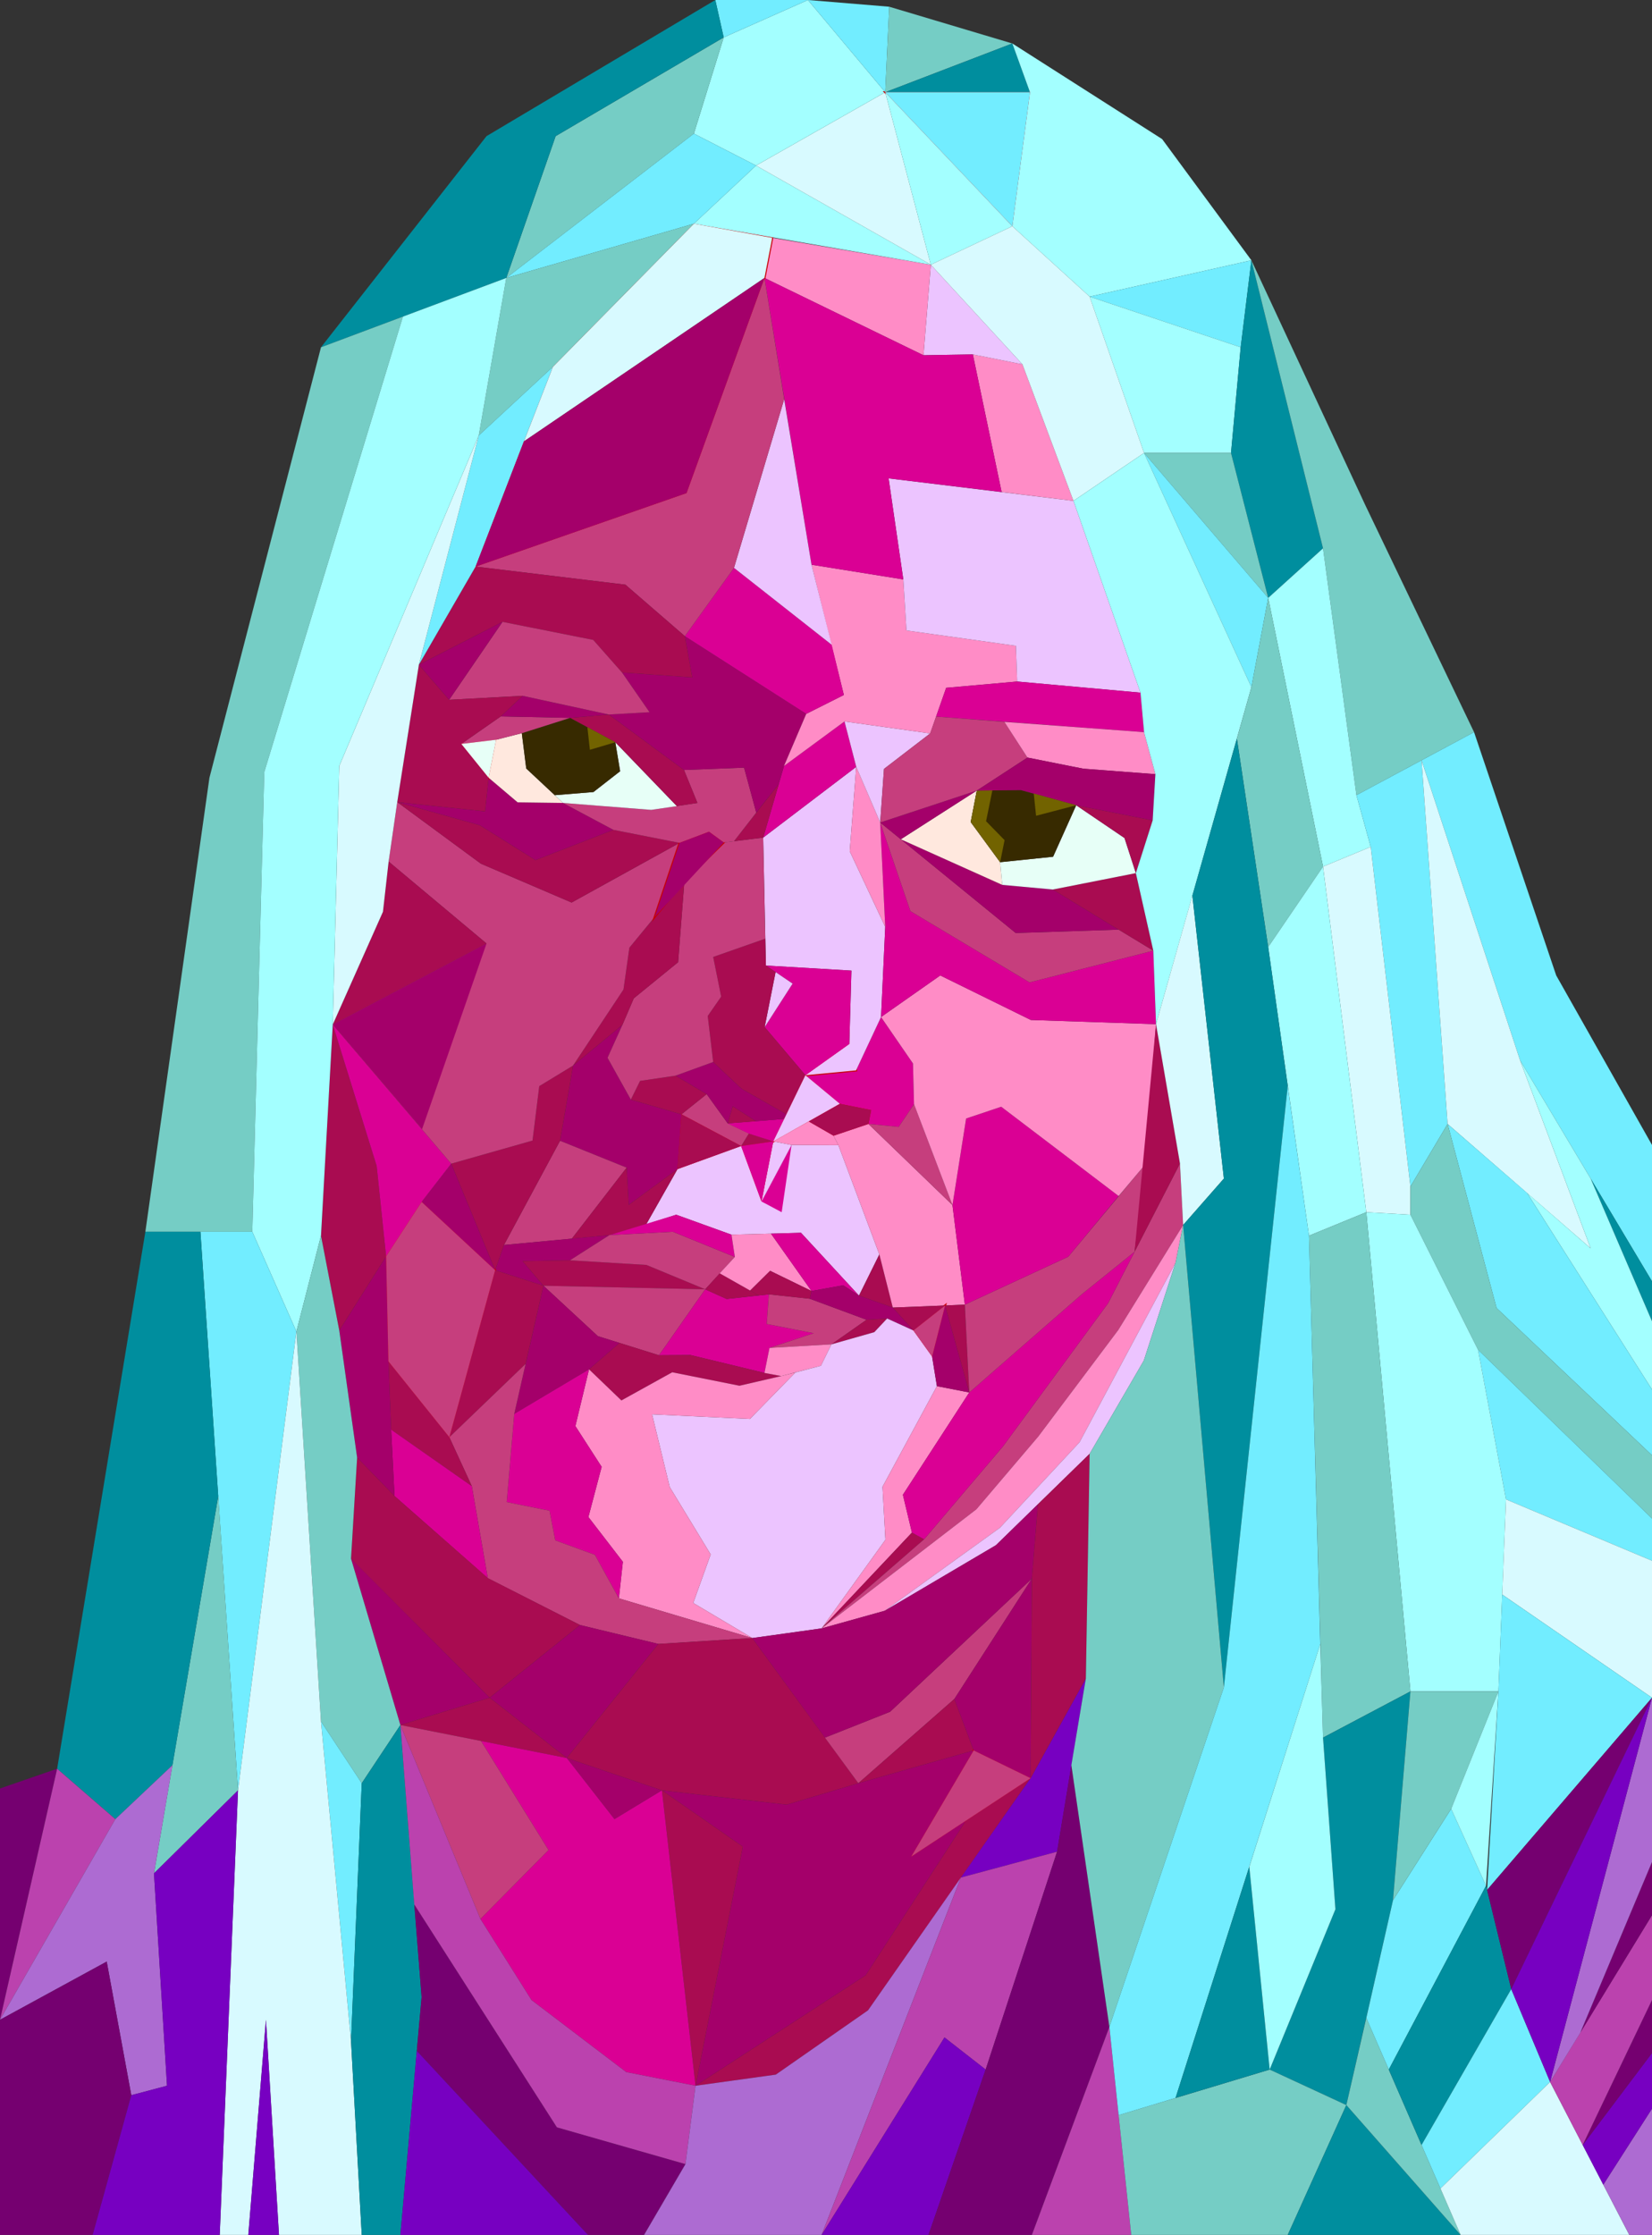 <?xml version="1.0" encoding="UTF-8"?>
<svg id="Capa_2" data-name="Capa 2" xmlns="http://www.w3.org/2000/svg" viewBox="0 0 786.4 1063.8">
  <rect x="0" y="0" width="786.4" height="1063.8" fill="#333333" stroke="none"/>
  <defs>
    <style>
      .cls-1 {
        fill: #da0094;
      }

      .cls-2 {
        fill: #d8faff;
      }

      .cls-3 {
        fill: #ff8cc6;
      }

      .cls-4 {
        fill: #a3ffff;
      }

      .cls-5 {
        fill: #a4006a;
      }

      .cls-6 {
        fill: #750070;
      }

      .cls-7 {
        fill: #726300;
      }

      .cls-8 {
        fill: #c63e7d;
      }

      .cls-9 {
        fill: #008e9e;
      }

      .cls-10 {
        fill: #bb42ae;
      }

      .cls-11 {
        fill: #75cdc5;
      }

      .cls-12 {
        fill: #7700c1;
      }

      .cls-13 {
        fill: #372a00;
      }

      .cls-14 {
        fill: none;
        stroke: #c70005;
        stroke-miterlimit: 10;
      }

      .cls-15 {
        fill: #e7fff7;
      }

      .cls-16 {
        fill: #ad6bd2;
      }

      .cls-17 {
        fill: #72edff;
      }

      .cls-18 {
        fill: #ffe8de;
      }

      .cls-19 {
        fill: #a90c51;
      }

      .cls-20 {
        fill: #ecc4ff;
      }
    </style>
  </defs>
  <g id="Capa_2-2" data-name="Capa 2">
    <polygon class="cls-14" points="368.1 543.3 362.5 571.9 352.8 545.5 368.1 543.3"/>
    <polygon class="cls-14" points="352.8 545.5 322.5 556.5 324.4 530.4 352.8 545.5"/>
    <polygon class="cls-20" points="322.5 556.5 307.6 582.8 321.9 578.2 348.2 587.7 381.3 586.8 408.9 616.7 418.6 597.1 399.1 545.1 376.8 545 362.5 571.9 352.8 545.5 322.5 556.5"/>
    <polygon class="cls-1" points="362.5 571.9 372.1 577 376.8 545 362.5 571.9"/>
    <polygon class="cls-20" points="368.1 543.3 376.8 545 362.5 571.9 368.1 543.3"/>
    <polygon class="cls-14" points="368.1 543.3 399.8 525.4 383.4 511.8 368.1 543.3"/>
    <polygon class="cls-14" points="399.8 525.4 414.7 528.4 413.4 535 396.8 540.6 385 533.8 399.8 525.4"/>
    <polygon class="cls-3" points="399.1 545.1 396.8 540.6 385 533.8 368.1 543.3 376.8 545 399.1 545.1"/>
    <polygon class="cls-1" points="413.4 535 427.8 536.4 435.1 525.6 434.6 506.2 419.4 484.1 407.5 509.5 383.4 511.8 399.8 525.4 414.7 528.4 413.4 535"/>
    <polygon class="cls-19" points="408.9 616.7 425 622.4 418.6 597.1 408.9 616.7"/>
    <polygon class="cls-3" points="413.4 535 453.4 573.6 459.3 621 425 622.4 418.6 597.1 399.1 545.1 396.8 540.6 413.4 535"/>
    <polygon class="cls-14" points="434.8 633.3 443.7 645.7 449.9 621.4 434.8 633.3"/>
    <polygon class="cls-14" points="383.4 511.8 404.3 496.9 407.5 509.5 383.4 511.8"/>
    <polygon class="cls-20" points="404.3 496.9 405.3 462 364.6 459.6 363.3 398.7 407.6 365 404.5 405.2 421.4 441.2 419.4 484.1 407.5 509.5 383.4 511.8 404.3 496.9"/>
    <polygon class="cls-19" points="368.1 543.3 356.5 539.5 352.8 545.5 368.1 543.3"/>
    <polygon class="cls-5" points="324.4 530.4 300.3 523.4 289.2 503.5 296.3 487.8 272.8 507.2 266.6 543 298.3 555.8 299.3 573.5 322.5 556.5 324.4 530.4"/>
    <polygon class="cls-8" points="356.5 539.5 346.4 534.7 336.4 520.8 324.4 530.4 352.8 545.5 356.5 539.5"/>
    <polygon class="cls-19" points="336.4 520.8 321.6 512 304.7 514.5 300.3 523.4 324.4 530.4 336.4 520.8"/>
    <path class="cls-1" d="M346.4,534.7l26.9-2.1-5.2,10.7c-3.9-1.2-7.8-2.5-11.6-3.7-3.4-1.6-6.7-3.2-10.1-4.8Z"/>
    <polygon class="cls-19" points="346.4 534.7 348.8 526.6 359.9 533.7 346.4 534.7"/>
    <polygon class="cls-5" points="374.4 530.4 353 518.2 339.5 505.5 321.6 512 336.4 520.8 346.4 534.7 348.8 526.6 359.9 533.7 373.3 532.6 374.4 530.4"/>
    <polygon class="cls-1" points="383.4 511.8 364 488.9 377.3 468.2 364.6 459.6 405.3 462 404.3 496.9 383.4 511.8"/>
    <polygon class="cls-20" points="364 488.9 369.2 462.7 377.3 468.2 364 488.9"/>
    <polygon class="cls-19" points="339.5 505.5 336.9 483.6 343.3 474.4 339.5 455.5 364.3 446.8 364.6 459.6 369.2 462.7 364 488.9 383.4 511.8 374.4 530.4 353 518.2 339.5 505.5"/>
    <polygon class="cls-8" points="296.3 487.8 301.7 475.2 322.8 458 325.8 419.4 344.5 401 363.3 398.7 364.3 446.8 339.5 455.5 343.3 474.4 336.9 483.6 339.5 505.5 321.6 512 304.7 514.5 300.3 523.4 289.2 503.5 296.3 487.8"/>
    <polygon class="cls-1" points="363.3 398.7 373.2 364.6 402 343.4 407.6 365 363.3 398.7"/>
    <polygon class="cls-19" points="349.4 400.4 370.7 373.2 363.3 398.7 349.4 400.4"/>
    <polygon class="cls-8" points="298.3 555.8 272.2 589.6 239.9 592.6 266.6 543 298.3 555.8"/>
    <polygon class="cls-19" points="322.5 556.5 299.3 573.5 298.3 555.8 272.2 589.6 290.1 587.9 307.6 582.8 322.5 556.5"/>
    <polygon class="cls-5" points="290.1 587.9 271.3 599.9 248.8 600.3 258.7 612 235.7 604.6 239.9 592.6 290.1 587.9"/>
    <polygon class="cls-19" points="258.7 612 335.7 613.7 307.7 602.1 271.3 599.9 248.8 600.3 258.7 612"/>
    <polygon class="cls-8" points="258.7 612 284.6 636 313.7 645.1 335.7 613.7 258.7 612"/>
    <polygon class="cls-1" points="313.7 645.1 328.7 645 363.9 653.5 366.3 641.6 387.4 634.6 365 630.2 366 616.1 345.9 618.3 335.7 613.7 313.7 645.1"/>
    <polygon class="cls-8" points="395.8 639.9 412.5 628.2 385.5 618.2 366 616.1 365 630.2 387.4 634.6 366.3 641.6 395.8 639.9"/>
    <polygon class="cls-8" points="290.1 587.9 320.3 586.3 349.8 598.3 335.7 613.7 307.7 602.1 271.3 599.9 290.1 587.9"/>
    <polygon class="cls-19" points="361.2 616.6 342.6 606.1 335.7 613.7 345.9 618.3 361.2 616.6"/>
    <polygon class="cls-1" points="349.8 598.3 348.2 587.7 321.9 578.2 290.1 587.9 320.3 586.3 349.8 598.3"/>
    <polygon class="cls-3" points="357.1 614.3 366.6 604.9 386.3 614.5 367 587.2 348.2 587.7 349.8 598.3 342.6 606.1 357.1 614.3"/>
    <polygon class="cls-19" points="386.3 614.5 385.5 618.2 366 616.1 361.2 616.6 357.1 614.3 366.6 604.9 386.3 614.5"/>
    <polygon class="cls-1" points="386.3 614.5 401.4 611.8 408.9 616.7 381.3 586.8 367 587.2 386.3 614.5"/>
    <polygon class="cls-19" points="434.8 633.3 425 622.4 449.9 621.4 434.8 633.3"/>
    <polygon class="cls-5" points="412.5 628.2 422.3 627.6 434.8 633.3 425 622.4 408.9 616.7 401.4 611.8 386.3 614.5 385.5 618.2 412.5 628.2"/>
    <polygon class="cls-19" points="395.8 639.9 416.2 634.1 422.3 627.6 412.5 628.2 395.8 639.9"/>
    <polygon class="cls-19" points="328.7 645 313.7 645.1 294.9 639.2 280.4 651.8 295.8 666.6 320 653.2 352 659.6 371.9 655 363.9 653.5 328.7 645"/>
    <polygon class="cls-3" points="371.9 655 390.8 650.1 395.8 639.9 366.3 641.6 363.9 653.5 371.9 655"/>
    <polygon class="cls-5" points="280.4 651.8 244.8 673 258.7 612 284.6 636 294.9 639.2 280.4 651.8"/>
    <polygon class="cls-19" points="235.7 604.6 214.8 553.9 253.5 542.9 256.7 517 272.8 507.2 266.6 543 239.9 592.6 235.7 604.6"/>
    <polygon class="cls-20" points="378.6 653.3 357 675.4 310.4 673.2 318.8 707.8 338.3 739.9 330 763 358.1 779.7 391.1 775.1 421.5 732.9 420.1 707.7 446 659.8 443.7 645.7 434.8 633.3 422.3 627.6 416.2 634.1 395.8 639.9 390.8 650.1 378.6 653.3"/>
    <polygon class="cls-3" points="358.1 779.7 294.6 760.8 296.5 743.4 280.1 722.1 286.4 698.2 273.9 678.8 280.4 651.8 295.8 666.6 320 653.2 352 659.6 371.9 655 378.6 653.3 357 675.4 310.4 673.2 318.8 707.8 338.3 739.9 330 763 358.1 779.7"/>
    <polygon class="cls-1" points="294.6 760.8 283.2 740.1 264.3 733.2 261.6 719.1 241.2 715 244.8 673 280.4 651.8 273.9 678.8 286.4 698.2 280.1 722.1 296.5 743.4 294.6 760.8"/>
    <polygon class="cls-14" points="235.7 604.6 213.9 684.1 184.9 648 183.8 598 200.7 572.1 235.7 604.6"/>
    <polygon class="cls-19" points="213.9 684.1 250.2 649.2 258.7 612 235.7 604.6 213.9 684.1"/>
    <polygon class="cls-8" points="358.1 779.7 313.4 782.5 276.1 773.5 232.2 751.2 224.6 707.4 213.9 684.1 250.2 649.2 244.8 673 241.2 715 261.6 719.1 264.3 733.2 283.2 740.1 294.6 760.8 358.1 779.7"/>
    <polygon class="cls-19" points="224.6 707.4 186.2 680.5 184.9 648 213.9 684.1 224.6 707.4"/>
    <polygon class="cls-1" points="232.2 751.2 187.8 712.1 186.2 680.5 224.6 707.4 232.2 751.2"/>
    <polygon class="cls-5" points="187.8 712.1 170 693.8 161.5 633.3 183.8 598 184.9 648 186.2 680.5 187.8 712.1"/>
    <polygon class="cls-19" points="161.5 633.3 152.8 588.2 158.4 487.7 179.3 555 183.8 598 161.5 633.3"/>
    <polygon class="cls-5" points="200.7 572.1 214.8 553.9 235.7 604.6 200.7 572.1"/>
    <polygon class="cls-1" points="214.8 553.9 158.4 487.7 179.3 555 183.8 598 200.7 572.1 214.8 553.9"/>
    <polygon class="cls-19" points="272.8 507.2 296.8 471 299.6 451.1 325.8 419.4 322.8 458 301.7 475.2 296.3 487.8 272.8 507.2"/>
    <polygon class="cls-8" points="189.1 381.8 228.9 411.1 272.1 429.6 323.5 401.2 311.7 436.4 299.6 451.1 296.8 471 272.8 507.2 256.7 517 253.5 542.9 214.8 553.9 158.4 487.7 231.6 449.1 185 410.1 189.1 381.8"/>
    <polygon class="cls-19" points="158.4 487.7 182.3 434 185 410.1 231.6 449.1 158.4 487.7"/>
    <polygon class="cls-19" points="189.1 381.8 228.4 392.8 254.9 409.4 292 395 323.5 401.2 272.1 429.6 228.9 411.1 189.1 381.8"/>
    <polygon class="cls-14" points="323.5 401.2 337.5 395.9 344.5 401 325.8 419.4 311.7 436.4 323.5 401.2"/>
    <polygon class="cls-5" points="292 395 268 382.2 246.4 381.9 232.6 370.2 230.9 386.2 189.1 381.8 228.4 392.8 254.9 409.4 292 395"/>
    <polygon class="cls-8" points="268 382.2 310 385.5 332 382.2 325.6 366.5 354.2 365.4 360 386.8 349.4 400.4 344.5 401 337.5 395.9 323.5 401.2 292 395 268 382.2"/>
    <polygon class="cls-3" points="391.1 775.1 434.1 729.5 429.8 711.5 461.4 662.8 446 659.8 420.1 707.7 421.5 732.9 391.1 775.1"/>
    <polygon class="cls-5" points="461.4 662.8 449.9 621.4 443.7 645.7 446 659.8 461.4 662.8"/>
    <polygon class="cls-19" points="459.3 621 461.4 662.8 449.9 621.4 459.3 621"/>
    <polygon class="cls-19" points="391.1 775.1 439.9 732.7 434.1 729.5 391.1 775.1"/>
    <polygon class="cls-8" points="391.1 775.1 464.8 718.4 494.3 683.7 532.3 633.1 563.2 583.1 561.7 553.8 527.5 620.3 477.5 688.4 439.9 732.7 391.1 775.1"/>
    <polygon class="cls-3" points="391.1 775.1 421.2 766.7 476 727.2 513.9 686.5 559.6 601 563.2 583.1 532.3 633.1 494.3 683.7 464.8 718.4 391.1 775.1"/>
    <polygon class="cls-20" points="421.2 766.7 474.1 735.5 518.7 692 544.5 647.6 559.6 601 513.9 686.5 476 727.2 421.2 766.7"/>
    <polygon class="cls-1" points="461.4 662.8 514.9 616.1 540.1 595.8 527.5 620.3 477.5 688.4 439.9 732.7 434.1 729.5 429.8 711.5 461.4 662.8"/>
    <polygon class="cls-8" points="459.3 621 508.5 598.2 545.2 554.2 540.1 595.8 514.9 616.1 461.4 662.8 459.3 621"/>
    <polygon class="cls-8" points="453.4 573.6 435.1 525.6 427.8 536.4 413.4 535 453.4 573.6"/>
    <polygon class="cls-1" points="532.5 569.3 476.6 526.8 459.9 532.4 453.4 573.6 459.3 621 508.5 598.2 532.5 569.3"/>
    <polygon class="cls-3" points="419.4 484.1 447.6 464.3 490.7 485.5 550.3 487.5 545.2 554.2 532.5 569.3 476.6 526.8 459.9 532.4 453.4 573.6 435.1 525.6 434.6 506.2 419.4 484.1"/>
    <polygon class="cls-5" points="231.6 449.1 200.9 537.5 158.4 487.7 231.6 449.1"/>
    <polygon class="cls-19" points="561.7 553.8 550.3 487.5 540.1 595.8 561.7 553.8"/>
    <polygon class="cls-1" points="550.3 487.5 549 452.5 490.1 467.6 433.4 433.7 419 391.5 421.4 441.2 419.4 484.1 447.6 464.3 490.7 485.5 550.3 487.5"/>
    <polygon class="cls-8" points="549 452.5 532.5 442.5 483.5 444.1 419 391.5 433.4 433.7 490.1 467.6 549 452.5"/>
    <polygon class="cls-5" points="532.5 442.5 501.2 423.4 477.1 421.2 428.8 399.5 483.5 444.1 532.5 442.5"/>
    <polygon class="cls-3" points="419 391.5 407.6 365 404.5 405.2 421.4 441.2 419 391.5"/>
    <polygon class="cls-19" points="549 452.5 540.7 415.6 501.2 423.4 532.5 442.5 549 452.5"/>
    <polygon class="cls-18" points="428.8 399.5 465 376.3 462.1 391.3 476.1 410.4 477.1 421.2 428.8 399.5"/>
    <polygon class="cls-15" points="476.1 410.4 501.3 407.8 512.3 383.3 535.3 398.9 540.7 415.6 501.2 423.4 477.1 421.2 476.1 410.4"/>
    <polygon class="cls-13" points="465 376.3 486 376.1 512.3 383.3 501.3 407.8 476.1 410.4 462.1 391.3 465 376.3"/>
    <polygon class="cls-7" points="476.1 410.4 478.2 399.9 469.4 390.9 472.4 376.2 465 376.3 462.1 391.3 476.1 410.4"/>
    <polygon class="cls-20" points="419 391.5 420.8 366 442.8 349.1 402 343.4 407.6 365 419 391.5"/>
    <path class="cls-19" d="M170,693.8l-2.9,48.2,66,66.1,43-34.6-43.8-22.3c-14.8-13-29.6-26-44.4-39-5.9-6.1-11.9-12.2-17.8-18.3Z"/>
    <polygon class="cls-5" points="233.1 808.1 269.8 836.8 313.4 782.5 276.1 773.5 233.1 808.1"/>
    <polygon class="cls-19" points="269.8 836.8 315.1 852.2 374.5 859 408.6 848.8 358.1 779.7 313.4 782.5 269.8 836.8"/>
    <polygon class="cls-8" points="408.6 848.8 454.3 808.7 491.2 751.4 423.7 814.8 392.7 827.1 408.6 848.8"/>
    <polygon class="cls-5" points="491.2 751.4 494.1 716 474.1 735.5 421.2 766.7 391.1 775.1 358.1 779.7 392.7 827.1 423.7 814.8 491.2 751.4"/>
    <polygon class="cls-5" points="167.1 741.9 190.6 821.1 233.1 808.1 167.1 741.9"/>
    <polygon class="cls-19" points="190.6 821.1 269.8 836.8 233.1 808.1 190.6 821.1"/>
    <polygon class="cls-19" points="408.6 848.8 463.5 833.2 454.3 808.7 408.6 848.8"/>
    <polygon class="cls-14" points="463.5 833.2 433.8 883.7 490.6 846.4 463.5 833.2"/>
    <polygon class="cls-5" points="491.2 751.4 490.6 846.4 463.5 833.2 454.3 808.7 491.2 751.4"/>
    <polygon class="cls-19" points="459.8 866.6 412.1 940.2 331.1 992.8 369.3 987.5 413.2 956.9 490.6 846.4 459.8 866.6"/>
    <polygon class="cls-5" points="315.1 852.2 353.6 879 331.1 992.8 412.1 940.2 459.8 866.6 433.8 883.7 463.5 833.2 408.6 848.8 374.5 859 315.1 852.2"/>
    <polygon class="cls-5" points="269.8 836.8 292.5 865.9 315.1 852.2 269.8 836.8"/>
    <polygon class="cls-19" points="315.1 852.2 331.1 992.8 353.6 879 315.1 852.2"/>
    <polygon class="cls-1" points="331.1 992.8 298.1 986.3 253 952 228.7 913.4 261.1 880.6 229 828.7 269.8 836.8 292.5 865.9 315.1 852.2 331.1 992.8"/>
    <polygon class="cls-8" points="190.6 821.1 228.7 913.4 261.1 880.6 229 828.7 190.6 821.1"/>
    <polygon class="cls-14" points="232.6 370.2 219.6 354.1 236.2 352.1 232.6 370.2"/>
    <polygon class="cls-18" points="236.2 352.1 248.4 349 250.5 365.8 268 382.2 246.4 381.9 232.6 370.2 236.2 352.1"/>
    <polygon class="cls-15" points="264.1 378.5 282.5 377 295.2 367.1 292.9 353.3 322.2 383.7 310 385.5 268 382.2 264.1 378.5"/>
    <polygon class="cls-13" points="292.9 353.3 271.4 341.7 248.4 349 250.5 365.8 264.1 378.5 282.5 377 295.2 367.1 292.9 353.3"/>
    <polygon class="cls-8" points="219.6 354.1 238.4 341 271.4 341.7 248.4 349 236.2 352.1 219.6 354.1"/>
    <polygon class="cls-19" points="325.6 366.5 289.8 340.1 271.4 341.7 292.9 353.3 322.2 383.7 332 382.2 325.6 366.5"/>
    <polygon class="cls-5" points="289.8 340.1 248.8 331.2 238.4 341 271.4 341.7 289.8 340.1"/>
    <polygon class="cls-5" points="373.2 364.6 383.8 339.8 326 302.8 329.5 322.4 296.1 320.1 309.2 339 289.8 340.1 325.6 366.5 354.2 365.4 360 386.8 370.7 373.2 373.2 364.6"/>
    <polygon class="cls-3" points="442.8 349.1 450.4 327.4 484.2 324.4 483.6 307.4 431.5 300.1 430 275.8 386.3 268.8 401.7 330.8 383.8 339.8 373.2 364.6 402 343.4 442.8 349.1"/>
    <polygon class="cls-20" points="484.2 324.4 542.9 329.7 511 238.4 423 227.7 430 275.8 431.5 300.1 483.6 307.4 484.2 324.4"/>
    <polygon class="cls-3" points="511 238.4 486.7 173.4 463.1 168.7 476.8 234.2 511 238.4"/>
    <polygon class="cls-20" points="486.7 173.4 443.1 126 439.6 169.1 463.1 168.7 486.7 173.4"/>
    <polygon class="cls-3" points="443.1 126 367.6 113.2 363.9 132.3 439.6 169.1 443.1 126"/>
    <polygon class="cls-1" points="363.9 132.3 386.3 268.8 430 275.8 423 227.7 476.8 234.2 463.1 168.7 439.6 169.1 363.9 132.3"/>
    <polygon class="cls-1" points="326 302.8 349.4 270.3 395.9 306.9 401.7 330.8 383.8 339.8 326 302.8"/>
    <polygon class="cls-20" points="349.4 270.3 373.3 190 386.3 268.8 395.9 306.9 349.4 270.3"/>
    <polygon class="cls-14" points="363.9 132.3 326.8 234.7 226.4 269.7 263.2 174.6 330.3 106.5 367.6 113.2 363.9 132.3"/>
    <polygon class="cls-8" points="226.4 269.7 297.7 278.3 326 302.8 349.4 270.3 373.3 190 363.9 132.3 326.8 234.7 226.4 269.7"/>
    <polygon class="cls-19" points="226.4 269.7 199.4 316.4 239.2 296 282.4 304.6 296.1 320.1 329.5 322.4 326 302.8 297.7 278.3 226.4 269.7"/>
    <polygon class="cls-8" points="239.2 296 213.8 333.1 248.8 331.2 289.8 340.1 309.2 339 296.1 320.1 282.4 304.6 239.2 296"/>
    <polygon class="cls-19" points="213.8 333.1 199.4 316.4 189.1 381.8 230.9 386.2 232.6 370.2 219.6 354.1 238.4 341 248.8 331.2 213.8 333.1"/>
    <polygon class="cls-2" points="363.9 132.3 249.4 210.1 263.2 174.6 330.3 106.5 367.6 113.2 363.9 132.3"/>
    <polygon class="cls-1" points="542.9 329.7 544.6 348.5 445.6 341.1 450.4 327.4 484.2 324.4 542.9 329.7"/>
    <polygon class="cls-19" points="540.7 415.6 548.7 390.5 512.3 383.3 535.3 398.9 540.7 415.6"/>
    <polygon class="cls-5" points="419 391.5 465 376.3 428.8 399.5 419 391.5"/>
    <polygon class="cls-8" points="465 376.3 489.1 360.6 478.1 343.6 445.6 341.1 442.8 349.1 420.8 366 419 391.5 465 376.3"/>
    <polygon class="cls-3" points="489.1 360.6 515.7 365.9 550 368.5 544.6 348.5 478.1 343.6 489.1 360.6"/>
    <polygon class="cls-5" points="548.7 390.5 550 368.5 515.7 365.9 489.1 360.6 465 376.3 486 376.1 512.3 383.3 548.7 390.5"/>
    <polygon class="cls-7" points="279.6 346.1 280.8 356.9 292.9 353.3 279.6 346.1"/>
    <polygon class="cls-7" points="492.1 377.7 493.2 388.3 512.3 383.3 492.1 377.7"/>
    <polygon class="cls-4" points="443.1 126 359.9 78.8 330.3 106.5 443.1 126"/>
    <polygon class="cls-2" points="443.1 126 421.4 43.9 359.9 78.8 443.1 126"/>
    <polygon class="cls-4" points="421.4 43.9 384.6 0 344.5 17.8 330.3 63.6 359.9 78.8 421.4 43.9"/>
    <polygon class="cls-17" points="384.6 0 340.5 0 344.5 17.8 384.6 0"/>
    <polygon class="cls-11" points="344.5 17.8 264.5 64.8 241 132.3 330.3 63.6 344.5 17.8"/>
    <polygon class="cls-9" points="340.5 0 231.6 64.8 152.8 165.3 241 132.3 264.5 64.8 344.5 17.8 340.5 0"/>
    <polygon class="cls-17" points="241 132.3 330.3 106.5 359.9 78.8 330.3 63.6 241 132.3"/>
    <polygon class="cls-11" points="263.2 174.6 227.9 207.3 241 132.3 330.3 106.5 263.2 174.6"/>
    <polygon class="cls-17" points="227.9 207.3 199.4 316.4 226.4 269.7 249.4 210.1 263.2 174.6 227.9 207.3"/>
    <polygon class="cls-11" points="152.8 165.3 99.7 370.2 69.2 586.3 120.1 586.3 125.8 367.5 191.8 150.7 152.8 165.3"/>
    <polygon class="cls-2" points="227.9 207.3 161.5 364.6 158.4 487.7 182.3 434 185 410.1 189.1 381.8 199.4 316.4 227.9 207.3"/>
    <polygon class="cls-4" points="120.1 586.3 141.1 633.8 152.8 588.2 158.4 487.7 161.5 364.6 227.9 207.3 241 132.3 191.8 150.7 125.8 367.5 120.1 586.3"/>
    <polygon class="cls-11" points="141.1 633.8 152.8 819.4 172.2 848.8 190.6 821.1 167.1 741.9 170 693.8 161.5 633.3 152.8 588.2 141.1 633.8"/>
    <polygon class="cls-17" points="141.1 633.8 113.3 852.2 95.4 586.3 120.1 586.3 141.1 633.8"/>
    <polygon class="cls-11" points="103.9 712.1 73.3 891.7 113.3 852.2 103.9 712.1"/>
    <polygon class="cls-17" points="152.8 819.4 167.1 971.6 172.2 848.8 152.8 819.4"/>
    <polygon class="cls-2" points="113.3 852.2 104.6 1063.8 118.2 1063.8 126.6 961.4 132.8 1063.8 172.2 1063.8 167.1 971.6 152.8 819.4 141.1 633.8 113.3 852.2"/>
    <polygon class="cls-12" points="118.2 1063.8 132.8 1063.8 126.6 961.4 118.2 1063.8"/>
    <polygon class="cls-9" points="172.2 1063.8 190.6 1063.8 200.7 950.6 190.6 821.1 172.2 848.8 167.1 971.6 172.2 1063.8"/>
    <polygon class="cls-9" points="69.2 586.3 27.2 841.9 54.9 865.9 82.1 840.2 103.9 712.1 95.4 586.3 69.2 586.3"/>
    <polygon class="cls-6" points="27.2 841.9 0 851.3 0 961.4 27.2 841.9"/>
    <polygon class="cls-10" points="0 961.4 54.9 865.9 27.2 841.9 0 961.4"/>
    <polygon class="cls-16" points="73.3 891.7 79.5 992.8 62.5 997.3 50.8 933.7 0 961.4 54.9 865.9 82.1 840.2 73.3 891.7"/>
    <polygon class="cls-6" points="62.5 997.3 44.1 1063.8 0 1063.8 0 961.4 50.8 933.7 62.5 997.3"/>
    <polygon class="cls-12" points="44.1 1063.8 104.6 1063.8 113.3 852.2 73.3 891.7 79.5 992.8 62.5 997.3 44.1 1063.8"/>
    <polygon class="cls-6" points="198.4 976.2 279.9 1063.8 306.6 1063.8 326.3 1030.1 265.1 1012.6 197.2 906.5 200.7 950.6 198.4 976.2"/>
    <polygon class="cls-12" points="279.9 1063.8 190.6 1063.8 198.4 976.2 279.9 1063.8"/>
    <polygon class="cls-10" points="326.3 1030.1 331.1 992.8 298.1 986.3 253 952 228.7 913.4 190.6 821.1 197.2 906.5 265.1 1012.6 326.3 1030.1"/>
    <polygon class="cls-16" points="306.6 1063.8 391.1 1063.8 457.4 893.7 413.2 956.9 369.3 987.5 331.1 992.8 326.3 1030.1 306.6 1063.8"/>
    <polygon class="cls-12" points="457.4 893.7 503.2 881.4 516.9 798.9 490.6 846.4 457.4 893.7"/>
    <polygon class="cls-19" points="516.9 798.9 518.7 692 494.1 716 491.2 751.4 490.6 846.4 516.9 798.9"/>
    <polygon class="cls-10" points="503.2 881.4 469.2 985.1 449.6 969.8 391.1 1063.8 457.4 893.7 503.2 881.4"/>
    <polygon class="cls-12" points="469.2 985.1 442 1063.8 391.1 1063.8 449.6 969.8 469.2 985.1"/>
    <polygon class="cls-6" points="442 1063.8 491.2 1063.8 528.1 964.8 510 840.2 503.2 881.4 469.2 985.1 442 1063.8"/>
    <polygon class="cls-10" points="491.2 1063.8 538.5 1063.8 528.1 964.8 491.2 1063.8"/>
    <polygon class="cls-14" points="421.4 43.9 490.3 43.9 481.9 107.7 421.4 43.9"/>
    <polygon class="cls-4" points="443.1 126 481.9 107.7 421.4 43.9 443.1 126"/>
    <polygon class="cls-17" points="384.6 0 423.3 3.2 421.4 43.9 384.6 0"/>
    <polygon class="cls-11" points="421.4 43.9 481.9 20.7 423.3 3.2 421.4 43.9"/>
    <polygon class="cls-9" points="490.3 43.9 481.9 20.7 421.4 43.9 490.3 43.9"/>
    <polygon class="cls-4" points="481.9 20.7 553.2 66.2 595.7 123.9 518.7 141.2 481.9 107.7 490.3 43.9 481.9 20.7"/>
    <polygon class="cls-17" points="518.7 141.2 590.6 165.3 595.7 123.9 518.7 141.2"/>
    <polygon class="cls-4" points="518.7 141.2 544.6 215.6 586 215.6 590.6 165.3 518.7 141.2"/>
    <polygon class="cls-9" points="586 215.6 603.7 284.6 629.8 261 595.7 123.9 590.6 165.3 586 215.6"/>
    <polygon class="cls-11" points="544.6 215.6 603.7 284.6 586 215.6 544.6 215.6"/>
    <polygon class="cls-2" points="544.6 215.6 511 238.4 486.7 173.4 443.1 126 481.9 107.7 518.7 141.2 544.6 215.6"/>
    <polygon class="cls-11" points="629.8 261 645.7 378.5 701.7 348.5 649.9 240.4 595.7 123.9 629.8 261"/>
    <polygon class="cls-4" points="603.7 284.6 629.8 412.5 652.5 403.1 645.7 378.5 629.8 261 603.7 284.6"/>
    <polygon class="cls-17" points="544.6 215.6 595.7 327.1 603.7 284.6 544.6 215.6"/>
    <polygon class="cls-4" points="595.7 327.1 550.3 487.5 549 452.5 540.7 415.6 548.7 390.5 550 368.5 544.6 348.5 542.9 329.7 511 238.4 544.6 215.6 595.7 327.1"/>
    <polygon class="cls-11" points="588.8 351.6 603.7 450.8 629.8 412.5 603.7 284.6 595.7 327.1 588.8 351.6"/>
    <polygon class="cls-2" points="567.6 426.3 582.6 561 563.2 583.1 561.7 553.8 550.3 487.5 567.6 426.3"/>
    <polygon class="cls-17" points="701.7 348.5 740.8 464.3 786.4 545 786.4 609.9 723.6 504.7 676.7 361.9 701.7 348.5"/>
    <polygon class="cls-17" points="652.5 403.1 671.4 564.8 689.1 535 676.7 361.9 645.7 378.5 652.5 403.1"/>
    <polygon class="cls-9" points="786.4 609.9 786.4 628.9 757.2 561 786.4 609.9"/>
    <polygon class="cls-2" points="723.6 504.7 757.2 594.2 689.1 535 676.7 361.9 723.6 504.7"/>
    <polygon class="cls-4" points="786.4 628.9 786.4 661.4 726.9 567.8 757.2 594.2 723.6 504.7 757.2 561 786.4 628.9"/>
    <polygon class="cls-2" points="629.8 412.5 650.4 577 671.4 578.2 671.4 564.8 652.5 403.1 629.8 412.5"/>
    <polygon class="cls-17" points="689.1 535 712.4 622.6 786.4 692.7 786.4 661.4 726.9 567.8 689.1 535"/>
    <polygon class="cls-11" points="786.4 692.7 786.4 722.8 703.6 642.5 671.4 578.2 671.4 564.8 689.1 535 712.4 622.6 786.4 692.7"/>
    <polygon class="cls-4" points="603.7 450.8 623.1 588.2 650.4 577 629.8 412.5 603.7 450.8"/>
    <polygon class="cls-17" points="786.4 722.8 786.4 742.9 716.9 713.7 703.6 642.5 786.4 722.8"/>
    <polygon class="cls-4" points="650.4 577 671.4 805.1 713.3 805.1 716.9 713.7 703.6 642.5 671.4 578.2 650.4 577"/>
    <polygon class="cls-2" points="786.4 742.9 786.4 808.1 715.1 759 716.9 713.7 786.4 742.9"/>
    <polygon class="cls-9" points="613 516.9 582.6 803.2 563.2 583.1 582.6 561 567.6 426.3 588.8 351.6 603.7 450.8 613 516.9"/>
    <polygon class="cls-11" points="582.6 803.2 528.1 964.8 510 840.2 516.9 798.9 518.7 692 544.5 647.6 559.6 601 563.2 583.1 582.6 803.2"/>
    <polygon class="cls-11" points="623.1 588.2 629.8 827.1 671.4 805.1 650.4 577 623.1 588.2"/>
    <polygon class="cls-9" points="629.8 827.1 635.7 908.8 604.4 985.1 640.9 1002 663.1 904.5 671.4 805.1 629.8 827.1"/>
    <polygon class="cls-11" points="604.4 985.1 532.5 1006.8 538.5 1063.8 613 1063.8 640.9 1002 604.4 985.1"/>
    <polygon class="cls-17" points="613 516.9 582.6 803.2 528.1 964.8 532.5 1006.8 559.6 998.6 628.5 782.5 623.1 588.2 613 516.9"/>
    <polygon class="cls-9" points="604.4 985.1 594.7 888.6 559.6 998.6 604.4 985.1"/>
    <polygon class="cls-4" points="628.5 782.5 594.7 888.6 604.4 985.1 635.7 908.8 629.8 827.1 628.5 782.5"/>
    <polygon class="cls-9" points="613 1063.8 695.3 1063.8 640.9 1002 613 1063.8"/>
    <polygon class="cls-11" points="695.3 1063.8 650.4 960.5 640.9 1002 695.3 1063.8"/>
    <polygon class="cls-17" points="661.1 985.1 707.4 897.6 690.8 861 663.1 904.5 650.4 960.5 661.1 985.1"/>
    <polygon class="cls-9" points="676.7 1021 719.4 946.8 707.4 897.6 661.1 985.1 676.7 1021"/>
    <polygon class="cls-17" points="685.7 1041.7 737.9 991 719.4 946.8 676.7 1021 685.7 1041.7"/>
    <polygon class="cls-2" points="737.9 991 775.6 1063.8 695.3 1063.8 685.7 1041.7 737.9 991"/>
    <polygon class="cls-11" points="690.8 861 713.3 805.1 671.4 805.1 663.1 904.5 690.8 861"/>
    <polygon class="cls-4" points="713.3 805.1 707.4 897.6 690.8 861 713.3 805.1"/>
    <polygon class="cls-17" points="786.4 808.1 707.9 899.6 713.3 805.1 715.1 759 786.4 808.1"/>
    <polygon class="cls-6" points="719.4 946.8 786.4 808.1 707.9 899.6 719.4 946.8"/>
    <polygon class="cls-16" points="775.6 1063.8 786.4 1063.8 786.4 1003.7 763.2 1039.9 775.6 1063.8"/>
    <polygon class="cls-12" points="786.4 1003.7 786.4 977.2 753.4 1021 763.2 1039.9 786.4 1003.7"/>
    <polygon class="cls-6" points="786.4 977.2 786.4 952 753.4 1021 786.4 977.2"/>
    <polygon class="cls-10" points="786.4 952 786.4 911.6 737.9 991 753.4 1021 786.4 952"/>
    <polygon class="cls-6" points="786.4 911.6 786.4 886.3 752.3 967.5 786.4 911.6"/>
    <polygon class="cls-16" points="786.4 886.3 786.4 808.1 737.9 991 752.3 967.5 786.4 886.3"/>
    <polygon class="cls-12" points="719.4 946.8 737.9 991 786.4 808.1 719.4 946.8"/>
    <polygon class="cls-17" points="421.4 43.9 490.3 43.9 481.9 107.7 421.4 43.9"/>
    <polygon class="cls-8" points="463.5 833.2 433.8 883.7 490.6 846.4 463.5 833.2"/>
    <polygon class="cls-20" points="368.1 543.3 383.4 511.8 399.8 525.4 368.1 543.3"/>
    <polygon class="cls-8" points="200.7 572.1 183.8 598 184.9 648 213.9 684.1 235.7 604.6 200.7 572.1"/>
    <polygon class="cls-5" points="226.4 269.7 249.4 210.1 363.9 132.3 326.8 234.7 226.4 269.7"/>
    <polygon class="cls-5" points="199.4 316.4 213.8 333.1 239.2 296 199.4 316.4"/>
    <polygon class="cls-8" points="449.9 621.4 434.8 633.3 443.7 645.7 449.9 621.4"/>
    <polygon class="cls-19" points="324.4 530.4 322.5 556.5 352.8 545.5 324.4 530.4"/>
    <polygon class="cls-1" points="352.8 545.5 368.1 543.3 362.5 571.9 352.8 545.5"/>
    <polygon class="cls-19" points="385 533.8 396.8 540.6 413.4 535 414.7 528.4 399.8 525.4 385 533.8"/>
    <polygon class="cls-5" points="323.5 401.2 337.5 395.9 344.5 401 311.7 436.4 323.5 401.2"/>
    <polygon class="cls-15" points="219.6 354.1 236.2 352.1 232.6 370.2 219.6 354.1"/>
  </g>
</svg>